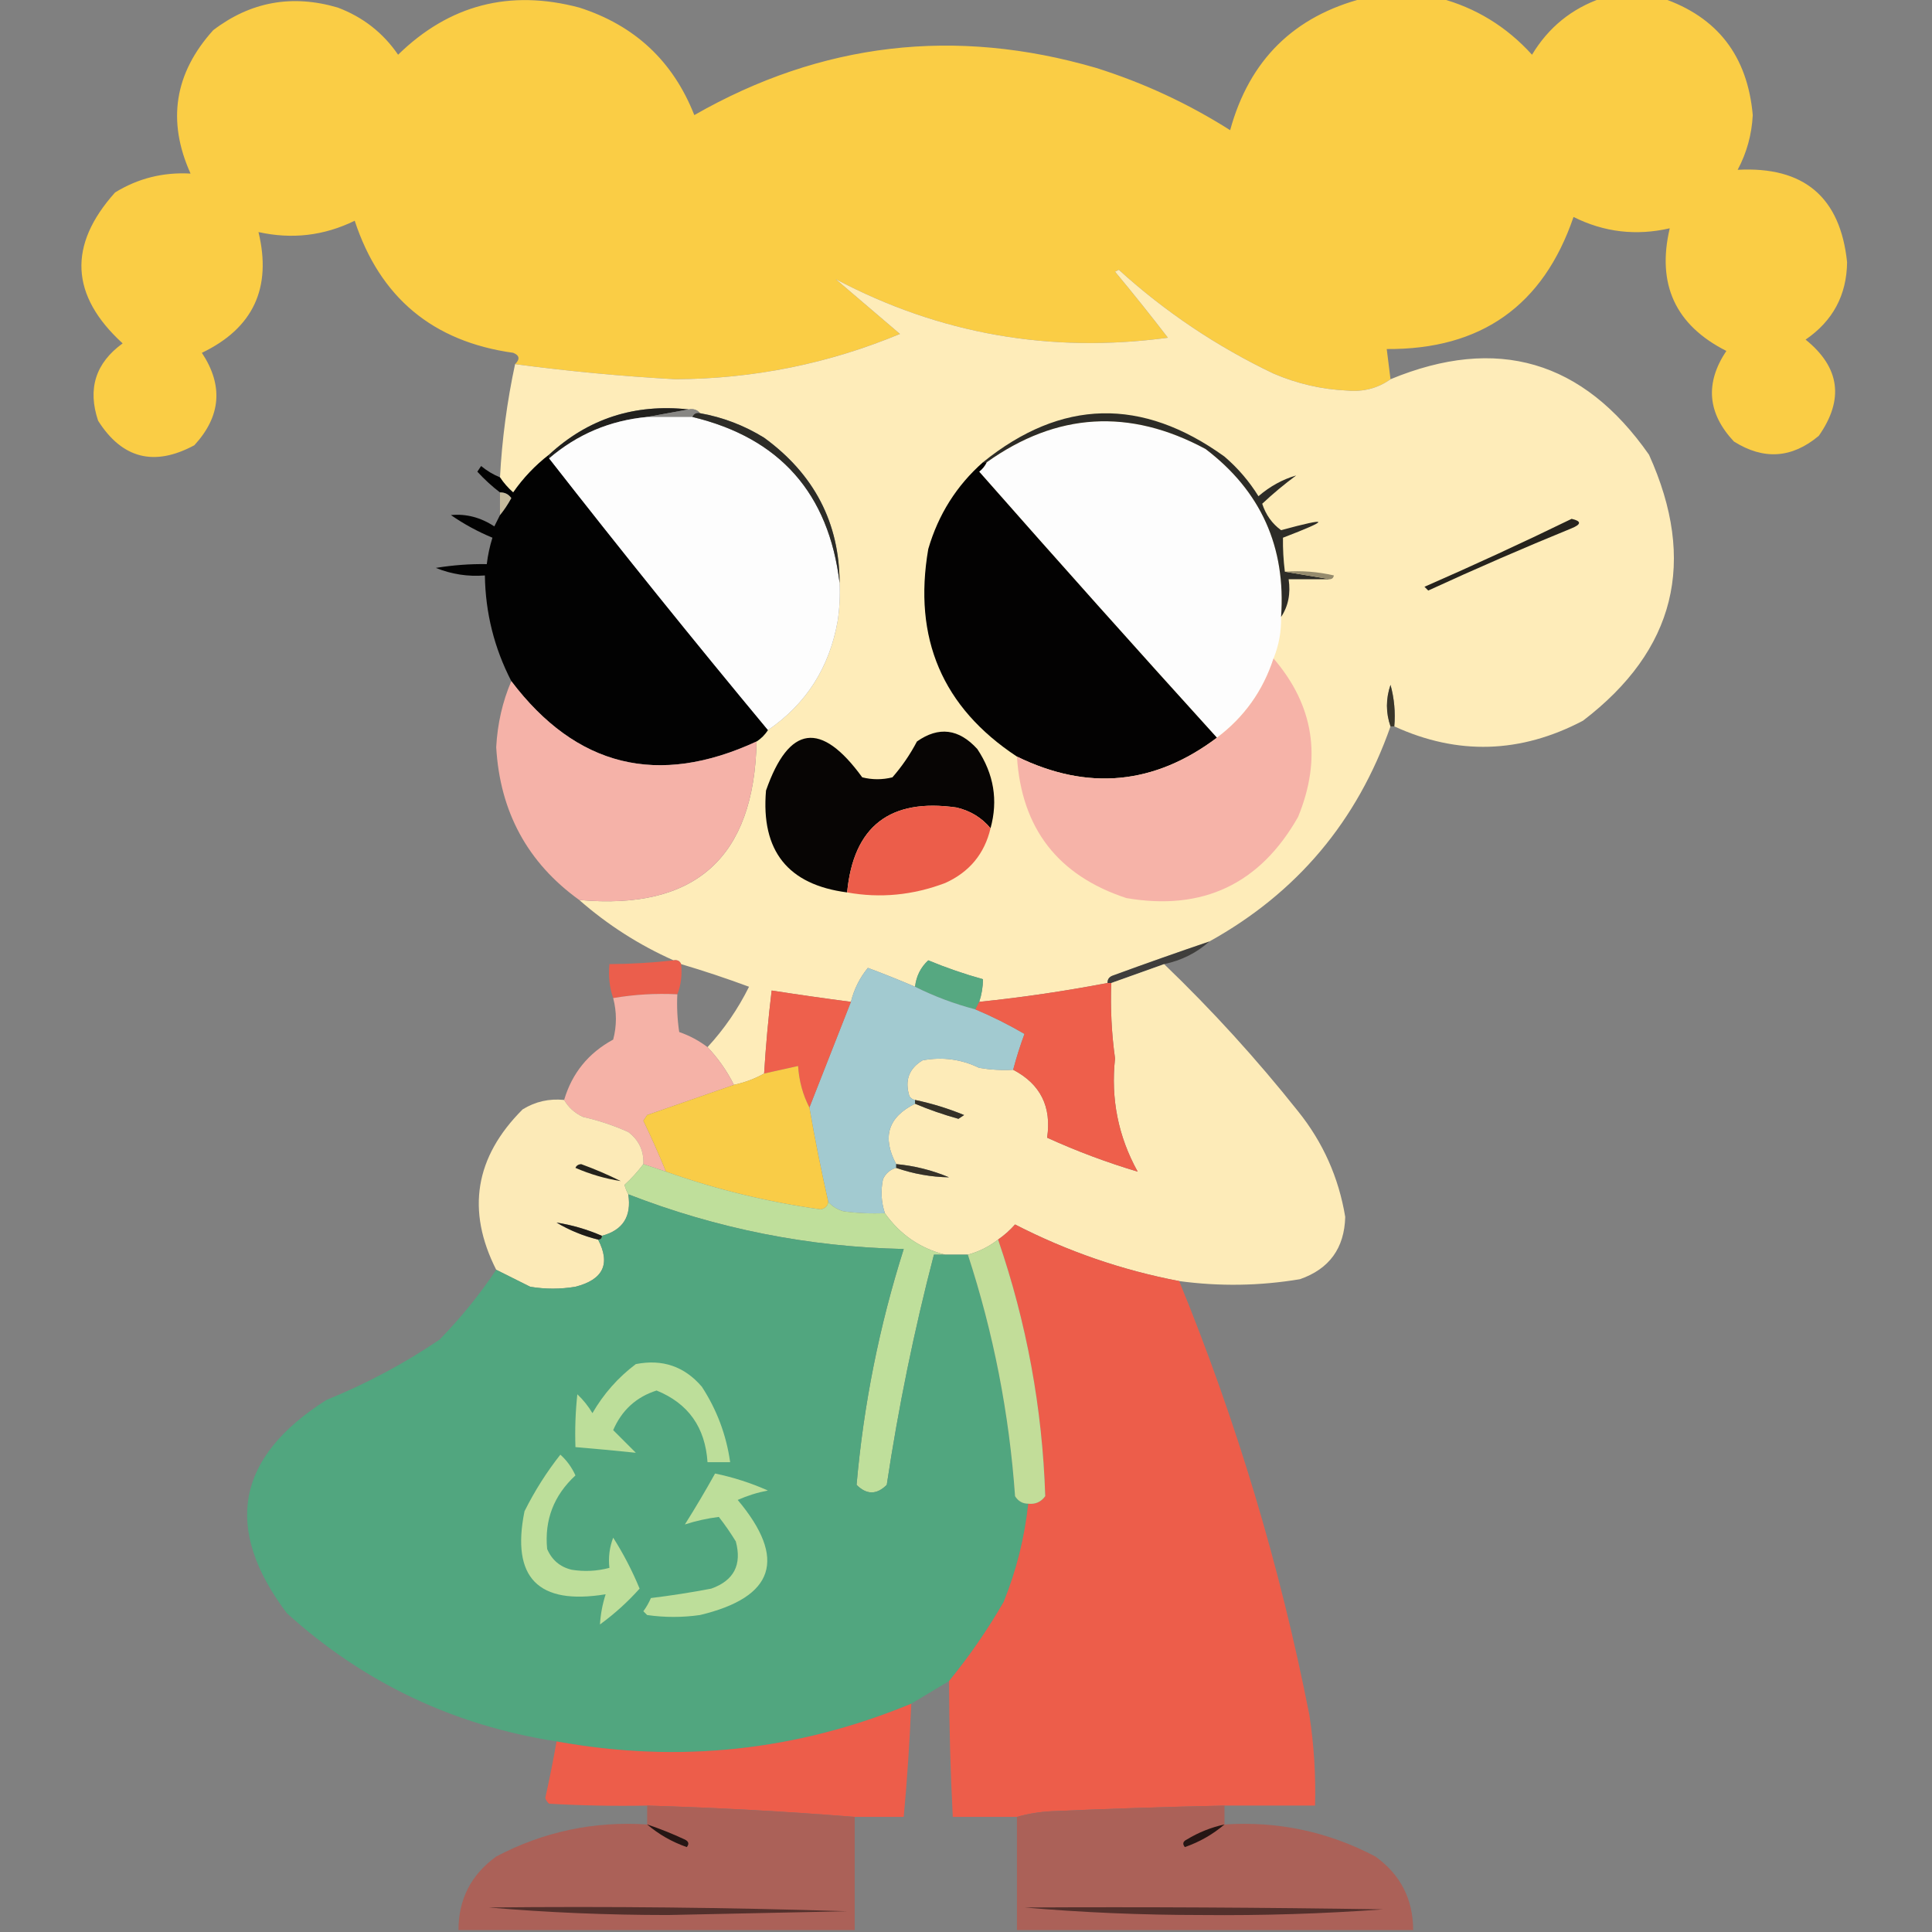 <?xml version="1.0" encoding="UTF-8"?>
<!DOCTYPE svg PUBLIC "-//W3C//DTD SVG 1.1//EN" "http://www.w3.org/Graphics/SVG/1.1/DTD/svg11.dtd">
<svg xmlns="http://www.w3.org/2000/svg" version="1.1" width="512px" height="512px" style="shape-rendering:geometricPrecision; text-rendering:geometricPrecision; image-rendering:optimizeQuality; fill-rule:evenodd; clip-rule:evenodd" xmlns:xlink="http://www.w3.org/1999/xlink">
<rect width="100%" height="100%" fill="#808080" stroke="none"/>
<g><path style="opacity:0.994" fill="#facd45" d="M 361.5,-0.5 C 368.167,-0.5 374.833,-0.5 381.5,-0.5C 391.079,2.046 399.245,7.046 406,14.5C 410.375,7.237 416.541,2.237 424.5,-0.5C 429.833,-0.5 435.167,-0.5 440.5,-0.5C 455.107,4.469 463.107,14.802 464.5,30.5C 464.237,35.66 462.903,40.494 460.5,45C 478.043,44.054 487.71,52.221 489.5,69.5C 489.385,78.23 485.718,85.063 478.5,90C 487.596,97.34 488.763,105.84 482,115.5C 474.884,121.468 467.384,121.968 459.5,117C 452.479,109.503 451.812,101.503 457.5,93C 444.008,86.177 439.008,75.344 442.5,60.5C 433.596,62.544 425.096,61.544 417,57.5C 408.977,81.007 392.477,92.674 367.5,92.5C 367.833,95.167 368.167,97.833 368.5,100.5C 365.149,102.893 361.316,103.893 357,103.5C 350.237,103.185 343.737,101.685 337.5,99C 322.454,91.816 308.787,82.65 296.5,71.5C 296.167,71.667 295.833,71.833 295.5,72C 300.287,77.742 304.953,83.575 309.5,89.5C 278.308,93.692 248.975,88.525 221.5,74C 227.167,78.833 232.833,83.667 238.5,88.5C 219.51,96.398 199.677,100.398 179,100.5C 164.78,99.716 150.613,98.383 136.5,96.5C 137.85,95.177 137.683,94.177 136,93.5C 114.706,90.528 100.706,78.861 94,58.5C 85.885,62.472 77.385,63.472 68.5,61.5C 72.085,76.326 67.085,86.993 53.5,93.5C 59.23,102.163 58.564,110.329 51.5,118C 40.875,123.719 32.375,121.553 26,111.5C 23.158,103.029 25.324,96.195 32.5,91C 18.631,78.316 17.965,64.982 30.5,51C 36.593,47.257 43.26,45.59 50.5,46C 44.217,32.073 46.217,19.407 56.5,8C 66.405,0.447 77.405,-1.553 89.5,2C 96.172,4.511 101.505,8.677 105.5,14.5C 119.044,1.28 135.044,-2.887 153.5,2C 168.201,6.702 178.367,16.202 184,30.5C 217.623,11.267 253.123,7.101 290.5,18C 303.1,21.972 314.933,27.472 326,34.5C 331.097,15.902 342.931,4.236 361.5,-0.5 Z"/></g>
<g><path style="opacity:0.995" fill="#feecb9" d="M 368.5,100.5 C 396.698,88.844 419.532,95.511 437,120.5C 449.811,148.813 443.977,172.313 419.5,191C 402.959,199.695 386.293,200.195 369.5,192.5C 369.823,188.774 369.489,185.107 368.5,181.5C 367.242,185.21 367.242,188.877 368.5,192.5C 359.681,217.644 343.681,236.644 320.5,249.5C 312.015,252.385 303.515,255.385 295,258.5C 293.97,258.836 293.47,259.503 293.5,260.5C 282.235,262.658 270.902,264.325 259.5,265.5C 260.15,263.565 260.483,261.565 260.5,259.5C 255.59,258.141 250.756,256.474 246,254.5C 243.985,256.361 242.818,258.695 242.5,261.5C 238.397,259.742 234.23,258.075 230,256.5C 227.842,259.121 226.342,262.121 225.5,265.5C 218.491,264.582 211.491,263.582 204.5,262.5C 203.614,269.811 202.947,277.144 202.5,284.5C 200.064,285.871 197.397,286.871 194.5,287.5C 192.659,283.817 190.326,280.484 187.5,277.5C 191.889,272.758 195.556,267.424 198.5,261.5C 192.556,259.296 186.556,257.296 180.5,255.5C 180.158,254.662 179.492,254.328 178.5,254.5C 169.352,250.427 161.018,245.093 153.5,238.5C 184.217,241.312 199.884,227.312 200.5,196.5C 201.694,195.728 202.694,194.728 203.5,193.5C 213.66,186.542 219.827,176.876 222,164.5C 222.498,161.183 222.665,157.85 222.5,154.5C 222.449,138.518 215.782,125.685 202.5,116C 197.227,112.743 191.561,110.577 185.5,109.5C 184.791,108.596 183.791,108.263 182.5,108.5C 168.185,106.939 155.852,110.939 145.5,120.5C 141.835,123.333 138.668,126.666 136,130.5C 134.624,129.295 133.458,127.962 132.5,126.5C 133.044,116.387 134.378,106.387 136.5,96.5C 150.613,98.383 164.78,99.716 179,100.5C 199.677,100.398 219.51,96.398 238.5,88.5C 232.833,83.667 227.167,78.833 221.5,74C 248.975,88.525 278.308,93.692 309.5,89.5C 304.953,83.575 300.287,77.742 295.5,72C 295.833,71.833 296.167,71.667 296.5,71.5C 308.787,82.65 322.454,91.816 337.5,99C 343.737,101.685 350.237,103.185 357,103.5C 361.316,103.893 365.149,102.893 368.5,100.5 Z"/></g>
<g><path style="opacity:1" fill="#21201d" d="M 182.5,108.5 C 178.833,109.167 175.167,109.833 171.5,110.5C 161.647,111.428 152.98,115.095 145.5,121.5C 145.5,121.167 145.5,120.833 145.5,120.5C 155.852,110.939 168.185,106.939 182.5,108.5 Z"/></g>
<g><path style="opacity:1" fill="#888784" d="M 182.5,108.5 C 183.791,108.263 184.791,108.596 185.5,109.5C 184.508,109.328 183.842,109.662 183.5,110.5C 179.5,110.5 175.5,110.5 171.5,110.5C 175.167,109.833 178.833,109.167 182.5,108.5 Z"/></g>
<g><path style="opacity:1" fill="#fdfdfd" d="M 171.5,110.5 C 175.5,110.5 179.5,110.5 183.5,110.5C 206.631,116.045 219.631,130.712 222.5,154.5C 222.665,157.85 222.498,161.183 222,164.5C 219.827,176.876 213.66,186.542 203.5,193.5C 183.818,169.814 164.484,145.814 145.5,121.5C 152.98,115.095 161.647,111.428 171.5,110.5 Z"/></g>
<g><path style="opacity:1" fill="#fdfdfd" d="M 339.5,163.5 C 339.583,167.335 338.917,171.002 337.5,174.5C 334.706,183.093 329.706,190.093 322.5,195.5C 301.337,172.169 280.337,148.669 259.5,125C 260.381,124.292 261.047,123.458 261.5,122.5C 280.014,109.301 299.348,108.135 319.5,119C 334.15,130.14 340.816,144.974 339.5,163.5 Z"/></g>
<g><path style="opacity:1" fill="#2d2c27" d="M 183.5,110.5 C 183.842,109.662 184.508,109.328 185.5,109.5C 191.561,110.577 197.227,112.743 202.5,116C 215.782,125.685 222.449,138.518 222.5,154.5C 219.631,130.712 206.631,116.045 183.5,110.5 Z"/></g>
<g><path style="opacity:1" fill="#2d2c27" d="M 340.5,151.5 C 344.5,152.167 348.5,152.833 352.5,153.5C 348.833,153.5 345.167,153.5 341.5,153.5C 342.069,157.329 341.402,160.663 339.5,163.5C 340.816,144.974 334.15,130.14 319.5,119C 299.348,108.135 280.014,109.301 261.5,122.5C 261.167,122.5 260.833,122.5 260.5,122.5C 281.284,105.718 302.617,105.218 324.5,121C 328.062,124.058 331.062,127.558 333.5,131.5C 336.567,128.876 339.9,127.042 343.5,126C 340.329,128.341 337.329,130.841 334.5,133.5C 335.456,136.439 337.123,138.772 339.5,140.5C 352.482,136.986 352.649,137.652 340,142.5C 339.956,145.475 340.123,148.475 340.5,151.5 Z"/></g>
<g><path style="opacity:0.983" fill="#010101" d="M 145.5,120.5 C 145.5,120.833 145.5,121.167 145.5,121.5C 164.484,145.814 183.818,169.814 203.5,193.5C 202.694,194.728 201.694,195.728 200.5,196.5C 174.391,208.584 152.724,203.251 135.5,180.5C 130.973,171.725 128.64,162.392 128.5,152.5C 123.988,152.851 119.655,152.185 115.5,150.5C 120.078,149.76 124.578,149.426 129,149.5C 129.287,147.109 129.787,144.776 130.5,142.5C 126.576,140.868 122.91,138.868 119.5,136.5C 123.532,136.111 127.366,137.111 131,139.5C 131.513,138.473 132.013,137.473 132.5,136.5C 133.601,135.152 134.601,133.652 135.5,132C 134.756,130.961 133.756,130.461 132.5,130.5C 130.375,128.878 128.375,127.045 126.5,125C 126.833,124.5 127.167,124 127.5,123.5C 129.029,124.763 130.695,125.763 132.5,126.5C 133.458,127.962 134.624,129.295 136,130.5C 138.668,126.666 141.835,123.333 145.5,120.5 Z"/></g>
<g><path style="opacity:1" fill="#030202" d="M 260.5,122.5 C 260.833,122.5 261.167,122.5 261.5,122.5C 261.047,123.458 260.381,124.292 259.5,125C 280.337,148.669 301.337,172.169 322.5,195.5C 305.912,207.995 288.245,209.662 269.5,200.5C 249.757,187.485 241.924,169.151 246,145.5C 248.658,136.366 253.492,128.699 260.5,122.5 Z"/></g>
<g><path style="opacity:0.628" fill="#efdeae" d="M 132.5,130.5 C 133.756,130.461 134.756,130.961 135.5,132C 134.601,133.652 133.601,135.152 132.5,136.5C 132.5,134.5 132.5,132.5 132.5,130.5 Z"/></g>
<g><path style="opacity:1" fill="#26231d" d="M 416.5,137.5 C 419.113,138.095 419.113,138.929 416.5,140C 403.717,145.225 391.05,150.725 378.5,156.5C 378.167,156.167 377.833,155.833 377.5,155.5C 390.702,149.73 403.702,143.73 416.5,137.5 Z"/></g>
<g><path style="opacity:1" fill="#958b6d" d="M 340.5,151.5 C 344.884,151.174 349.217,151.508 353.5,152.5C 353.376,153.107 353.043,153.44 352.5,153.5C 348.5,152.833 344.5,152.167 340.5,151.5 Z"/></g>
<g><path style="opacity:1" fill="#f6b3a8" d="M 337.5,174.5 C 348.218,186.967 350.385,200.967 344,216.5C 333.898,234.3 318.731,241.467 298.5,238C 280.365,232.034 270.699,219.534 269.5,200.5C 288.245,209.662 305.912,207.995 322.5,195.5C 329.706,190.093 334.706,183.093 337.5,174.5 Z"/></g>
<g><path style="opacity:0.993" fill="#f5b2a8" d="M 135.5,180.5 C 152.724,203.251 174.391,208.584 200.5,196.5C 199.884,227.312 184.217,241.312 153.5,238.5C 139.816,228.645 132.483,215.145 131.5,198C 131.83,191.81 133.163,185.977 135.5,180.5 Z"/></g>
<g><path style="opacity:1" fill="#3a362a" d="M 369.5,192.5 C 369.167,192.5 368.833,192.5 368.5,192.5C 367.242,188.877 367.242,185.21 368.5,181.5C 369.489,185.107 369.823,188.774 369.5,192.5 Z"/></g>
<g><path style="opacity:1" fill="#070504" d="M 262.5,219.5 C 260.181,216.706 257.181,214.872 253.5,214C 235.839,211.473 226.173,218.973 224.5,236.5C 208.798,234.474 201.632,225.474 203,209.5C 209.075,192.128 217.575,190.962 228.5,206C 231.167,206.667 233.833,206.667 236.5,206C 239.037,203.094 241.204,199.927 243,196.5C 248.768,192.445 254.102,193.112 259,198.5C 263.382,205.1 264.548,212.1 262.5,219.5 Z"/></g>
<g><path style="opacity:1" fill="#ec5d4a" d="M 262.5,219.5 C 260.908,226.264 256.908,231.098 250.5,234C 241.926,237.252 233.259,238.085 224.5,236.5C 226.173,218.973 235.839,211.473 253.5,214C 257.181,214.872 260.181,216.706 262.5,219.5 Z"/></g>
<g><path style="opacity:0.619" fill="#181612" d="M 320.5,249.5 C 317.098,252.535 313.098,254.535 308.5,255.5C 303.828,257.168 299.162,258.835 294.5,260.5C 294.167,260.5 293.833,260.5 293.5,260.5C 293.47,259.503 293.97,258.836 295,258.5C 303.515,255.385 312.015,252.385 320.5,249.5 Z"/></g>
<g><path style="opacity:0.963" fill="#ee5d4a" d="M 178.5,254.5 C 179.492,254.328 180.158,254.662 180.5,255.5C 180.806,258.385 180.473,261.052 179.5,263.5C 173.741,263.214 168.075,263.548 162.5,264.5C 161.523,261.713 161.19,258.713 161.5,255.5C 167.189,255.468 172.855,255.134 178.5,254.5 Z"/></g>
<g><path style="opacity:1" fill="#56a881" d="M 259.5,265.5 C 259.167,266.167 258.833,266.833 258.5,267.5C 252.943,266.053 247.61,264.053 242.5,261.5C 242.818,258.695 243.985,256.361 246,254.5C 250.756,256.474 255.59,258.141 260.5,259.5C 260.483,261.565 260.15,263.565 259.5,265.5 Z"/></g>
<g><path style="opacity:0.989" fill="#feecb9" d="M 308.5,255.5 C 321.234,267.732 333.068,280.732 344,294.5C 350.609,302.72 354.776,312.054 356.5,322.5C 356.277,330.791 352.277,336.291 344.5,339C 333.884,340.781 323.218,340.948 312.5,339.5C 297.374,336.624 282.874,331.624 269,324.5C 267.629,326.041 266.129,327.375 264.5,328.5C 262.117,330.358 259.45,331.692 256.5,332.5C 254.5,332.5 252.5,332.5 250.5,332.5C 243.856,330.837 238.523,327.17 234.5,321.5C 233.532,318.555 233.366,315.555 234,312.5C 234.72,310.944 235.887,309.944 237.5,309.5C 242.073,311.086 246.739,311.919 251.5,312C 247.004,310.112 242.337,308.945 237.5,308.5C 233.682,301.359 235.349,296.026 242.5,292.5C 246.139,294.045 249.973,295.379 254,296.5C 254.5,296.167 255,295.833 255.5,295.5C 251.281,293.76 246.947,292.427 242.5,291.5C 241.883,291.389 241.383,291.056 241,290.5C 239.709,286.328 240.876,283.161 244.5,281C 249.734,280.023 254.734,280.69 259.5,283C 262.482,283.498 265.482,283.665 268.5,283.5C 275.724,287.28 278.724,293.28 277.5,301.5C 285.251,305.037 293.251,308.037 301.5,310.5C 309.386,312.645 317.386,313.812 325.5,314C 316.376,302.043 306.376,290.876 295.5,280.5C 294.577,273.891 294.244,267.224 294.5,260.5C 299.162,258.835 303.828,257.168 308.5,255.5 Z M 295.5,280.5 C 306.376,290.876 316.376,302.043 325.5,314C 317.386,313.812 309.386,312.645 301.5,310.5C 296.338,301.177 294.338,291.177 295.5,280.5 Z"/></g>
<g><path style="opacity:1" fill="#a2cad0" d="M 242.5,261.5 C 247.61,264.053 252.943,266.053 258.5,267.5C 262.962,269.378 267.296,271.545 271.5,274C 270.338,277.147 269.338,280.314 268.5,283.5C 265.482,283.665 262.482,283.498 259.5,283C 254.734,280.69 249.734,280.023 244.5,281C 240.876,283.161 239.709,286.328 241,290.5C 241.383,291.056 241.883,291.389 242.5,291.5C 242.5,291.833 242.5,292.167 242.5,292.5C 235.349,296.026 233.682,301.359 237.5,308.5C 237.5,308.833 237.5,309.167 237.5,309.5C 235.887,309.944 234.72,310.944 234,312.5C 233.366,315.555 233.532,318.555 234.5,321.5C 230.818,321.665 227.152,321.499 223.5,321C 221.867,320.52 220.534,319.687 219.5,318.5C 217.621,310.199 215.954,301.866 214.5,293.5C 218.168,284.162 221.835,274.828 225.5,265.5C 226.342,262.121 227.842,259.121 230,256.5C 234.23,258.075 238.397,259.742 242.5,261.5 Z"/></g>
<g><path style="opacity:0.996" fill="#ee5f4b" d="M 293.5,260.5 C 293.833,260.5 294.167,260.5 294.5,260.5C 294.244,267.224 294.577,273.891 295.5,280.5C 294.338,291.177 296.338,301.177 301.5,310.5C 293.251,308.037 285.251,305.037 277.5,301.5C 278.724,293.28 275.724,287.28 268.5,283.5C 269.338,280.314 270.338,277.147 271.5,274C 267.296,271.545 262.962,269.378 258.5,267.5C 258.833,266.833 259.167,266.167 259.5,265.5C 270.902,264.325 282.235,262.658 293.5,260.5 Z"/></g>
<g><path style="opacity:1" fill="#ee604c" d="M 225.5,265.5 C 221.835,274.828 218.168,284.162 214.5,293.5C 212.764,290.159 211.764,286.492 211.5,282.5C 208.5,283.167 205.5,283.833 202.5,284.5C 202.947,277.144 203.614,269.811 204.5,262.5C 211.491,263.582 218.491,264.582 225.5,265.5 Z"/></g>
<g><path style="opacity:0.983" fill="#f7b3a8" d="M 179.5,263.5 C 179.335,266.85 179.502,270.183 180,273.5C 182.734,274.449 185.234,275.783 187.5,277.5C 190.326,280.484 192.659,283.817 194.5,287.5C 186.862,290.158 179.195,292.824 171.5,295.5C 171.167,296 170.833,296.5 170.5,297C 172.649,301.463 174.649,305.963 176.5,310.5C 174.5,309.833 172.5,309.167 170.5,308.5C 170.654,304.975 169.321,302.141 166.5,300C 162.637,298.268 158.637,296.934 154.5,296C 152.34,295.004 150.673,293.504 149.5,291.5C 151.6,284.396 155.933,279.062 162.5,275.5C 163.46,271.861 163.46,268.195 162.5,264.5C 168.075,263.548 173.741,263.214 179.5,263.5 Z"/></g>
<g><path style="opacity:1" fill="#f9cc47" d="M 214.5,293.5 C 215.954,301.866 217.621,310.199 219.5,318.5C 219.38,319.586 218.713,320.253 217.5,320.5C 203.464,318.552 189.797,315.218 176.5,310.5C 174.649,305.963 172.649,301.463 170.5,297C 170.833,296.5 171.167,296 171.5,295.5C 179.195,292.824 186.862,290.158 194.5,287.5C 197.397,286.871 200.064,285.871 202.5,284.5C 205.5,283.833 208.5,283.167 211.5,282.5C 211.764,286.492 212.764,290.159 214.5,293.5 Z"/></g>
<g><path style="opacity:0.99" fill="#fdebb8" d="M 149.5,291.5 C 150.673,293.504 152.34,295.004 154.5,296C 158.637,296.934 162.637,298.268 166.5,300C 169.321,302.141 170.654,304.975 170.5,308.5C 169.046,310.458 167.379,312.291 165.5,314C 165.743,314.902 166.077,315.735 166.5,316.5C 167.412,322.361 165.079,326.027 159.5,327.5C 155.582,325.802 151.582,324.636 147.5,324C 150.93,326.047 154.597,327.547 158.5,328.5C 161.862,334.951 159.862,339.118 152.5,341C 148.5,341.667 144.5,341.667 140.5,341C 137.478,339.489 134.478,337.989 131.5,336.5C 123.54,320.779 125.874,306.612 138.5,294C 141.87,291.922 145.537,291.089 149.5,291.5 Z"/></g>
<g><path style="opacity:1" fill="#353127" d="M 242.5,291.5 C 246.947,292.427 251.281,293.76 255.5,295.5C 255,295.833 254.5,296.167 254,296.5C 249.973,295.379 246.139,294.045 242.5,292.5C 242.5,292.167 242.5,291.833 242.5,291.5 Z"/></g>
<g><path style="opacity:1" fill="#bfdf9b" d="M 170.5,308.5 C 172.5,309.167 174.5,309.833 176.5,310.5C 189.797,315.218 203.464,318.552 217.5,320.5C 218.713,320.253 219.38,319.586 219.5,318.5C 220.534,319.687 221.867,320.52 223.5,321C 227.152,321.499 230.818,321.665 234.5,321.5C 238.523,327.17 243.856,330.837 250.5,332.5C 249.5,332.5 248.5,332.5 247.5,332.5C 242.267,352.553 238.1,372.886 235,393.5C 232.333,396.167 229.667,396.167 227,393.5C 228.865,372.229 233.032,351.396 239.5,331C 214.285,330.457 189.952,325.624 166.5,316.5C 166.077,315.735 165.743,314.902 165.5,314C 167.379,312.291 169.046,310.458 170.5,308.5 Z"/></g>
<g><path style="opacity:1" fill="#25231c" d="M 152.5,309.5 C 152.735,308.903 153.235,308.57 154,308.5C 157.616,309.814 161.116,311.314 164.5,313C 160.418,312.364 156.418,311.198 152.5,309.5 Z"/></g>
<g><path style="opacity:1" fill="#363228" d="M 237.5,309.5 C 237.5,309.167 237.5,308.833 237.5,308.5C 242.337,308.945 247.004,310.112 251.5,312C 246.739,311.919 242.073,311.086 237.5,309.5 Z"/></g>
<g><path style="opacity:0.996" fill="#51a67f" d="M 166.5,316.5 C 189.952,325.624 214.285,330.457 239.5,331C 233.032,351.396 228.865,372.229 227,393.5C 229.667,396.167 232.333,396.167 235,393.5C 238.1,372.886 242.267,352.553 247.5,332.5C 248.5,332.5 249.5,332.5 250.5,332.5C 252.5,332.5 254.5,332.5 256.5,332.5C 263.288,353.275 267.455,374.608 269,396.5C 269.816,397.823 270.983,398.489 272.5,398.5C 271.54,407.468 269.373,416.135 266,424.5C 261.701,431.949 256.868,438.949 251.5,445.5C 248.194,447.489 244.861,449.489 241.5,451.5C 211.175,464.04 179.842,467.373 147.5,461.5C 120.163,457.245 96.329,445.912 76,427.5C 59.08,404.999 62.58,386.165 86.5,371C 97.103,366.7 107.103,361.366 116.5,355C 122.122,349.224 127.122,343.058 131.5,336.5C 134.478,337.989 137.478,339.489 140.5,341C 144.5,341.667 148.5,341.667 152.5,341C 159.862,339.118 161.862,334.951 158.5,328.5C 159.167,328.5 159.5,328.167 159.5,327.5C 165.079,326.027 167.412,322.361 166.5,316.5 Z"/></g>
<g><path style="opacity:1" fill="#1f1d18" d="M 159.5,327.5 C 159.5,328.167 159.167,328.5 158.5,328.5C 154.597,327.547 150.93,326.047 147.5,324C 151.582,324.636 155.582,325.802 159.5,327.5 Z"/></g>
<g><path style="opacity:0.997" fill="#ed5d4a" d="M 312.5,339.5 C 327.729,376.69 339.229,415.023 347,454.5C 348.223,462.453 348.723,470.453 348.5,478.5C 340.5,478.5 332.5,478.5 324.5,478.5C 309.163,478.821 293.83,479.321 278.5,480C 275.305,480.181 272.305,480.681 269.5,481.5C 263.833,481.5 258.167,481.5 252.5,481.5C 251.877,469.51 251.544,457.51 251.5,445.5C 256.868,438.949 261.701,431.949 266,424.5C 269.373,416.135 271.54,407.468 272.5,398.5C 274.39,398.703 275.89,398.037 277,396.5C 276.243,373.214 272.076,350.548 264.5,328.5C 266.129,327.375 267.629,326.041 269,324.5C 282.874,331.624 297.374,336.624 312.5,339.5 Z"/></g>
<g><path style="opacity:1" fill="#c2dd99" d="M 264.5,328.5 C 272.076,350.548 276.243,373.214 277,396.5C 275.89,398.037 274.39,398.703 272.5,398.5C 270.983,398.489 269.816,397.823 269,396.5C 267.455,374.608 263.288,353.275 256.5,332.5C 259.45,331.692 262.117,330.358 264.5,328.5 Z"/></g>
<g><path style="opacity:1" fill="#bdde9a" d="M 168.5,361.5 C 175.555,360.111 181.388,362.111 186,367.5C 189.985,373.625 192.485,380.291 193.5,387.5C 191.5,387.5 189.5,387.5 187.5,387.5C 186.891,378.246 182.391,371.912 174,368.5C 168.612,370.218 164.779,373.718 162.5,379C 164.5,381 166.5,383 168.5,385C 163.217,384.448 157.884,383.948 152.5,383.5C 152.334,378.821 152.501,374.155 153,369.5C 154.574,370.984 155.907,372.651 157,374.5C 159.984,369.353 163.818,365.02 168.5,361.5 Z"/></g>
<g><path style="opacity:1" fill="#bdde9a" d="M 148.5,385.5 C 150.179,387 151.512,388.833 152.5,391C 146.756,396.311 144.256,402.811 145,410.5C 146.26,413.428 148.427,415.261 151.5,416C 154.868,416.543 158.201,416.376 161.5,415.5C 161.187,412.753 161.52,410.086 162.5,407.5C 165.224,411.78 167.557,416.28 169.5,421C 166.385,424.494 162.885,427.661 159,430.5C 159.153,427.826 159.653,425.16 160.5,422.5C 142.597,425.431 135.43,418.098 139,400.5C 141.678,395.134 144.844,390.134 148.5,385.5 Z"/></g>
<g><path style="opacity:1" fill="#bdde9a" d="M 189.5,390.5 C 194.313,391.493 198.98,392.993 203.5,395C 200.728,395.526 198.062,396.359 195.5,397.5C 208.608,413.111 205.275,423.277 185.5,428C 180.833,428.667 176.167,428.667 171.5,428C 171.167,427.667 170.833,427.333 170.5,427C 171.293,425.915 171.96,424.748 172.5,423.5C 177.879,422.844 183.213,422.011 188.5,421C 194.487,418.86 196.654,414.693 195,408.5C 193.623,406.246 192.123,404.08 190.5,402C 187.411,402.385 184.411,403.052 181.5,404C 184.304,399.555 186.971,395.055 189.5,390.5 Z"/></g>
<g><path style="opacity:0.993" fill="#ed5d4a" d="M 241.5,451.5 C 241.082,461.524 240.415,471.524 239.5,481.5C 235.167,481.5 230.833,481.5 226.5,481.5C 208.345,480.053 190.012,479.053 171.5,478.5C 162.827,478.666 154.16,478.5 145.5,478C 145.043,477.586 144.709,477.086 144.5,476.5C 145.608,471.515 146.608,466.515 147.5,461.5C 179.842,467.373 211.175,464.04 241.5,451.5 Z"/></g>
<g><path style="opacity:0.988" fill="#ab6057" d="M 324.5,478.5 C 324.5,480.167 324.5,481.833 324.5,483.5C 338.659,482.581 351.993,485.414 364.5,492C 371.146,496.792 374.479,503.292 374.5,511.5C 339.5,511.5 304.5,511.5 269.5,511.5C 269.5,501.5 269.5,491.5 269.5,481.5C 272.305,480.681 275.305,480.181 278.5,480C 293.83,479.321 309.163,478.821 324.5,478.5 Z"/></g>
<g><path style="opacity:0.986" fill="#ab6057" d="M 171.5,478.5 C 190.012,479.053 208.345,480.053 226.5,481.5C 226.5,491.5 226.5,501.5 226.5,511.5C 191.5,511.5 156.5,511.5 121.5,511.5C 121.511,503.311 124.845,496.811 131.5,492C 144.007,485.414 157.341,482.581 171.5,483.5C 171.5,481.833 171.5,480.167 171.5,478.5 Z"/></g>
<g><path style="opacity:1" fill="#241614" d="M 171.5,483.5 C 174.889,484.631 178.222,485.964 181.5,487.5C 182.521,488.002 182.688,488.668 182,489.5C 178.062,488.119 174.562,486.119 171.5,483.5 Z"/></g>
<g><path style="opacity:1" fill="#251614" d="M 324.5,483.5 C 321.438,486.119 317.938,488.119 314,489.5C 313.312,488.668 313.479,488.002 314.5,487.5C 317.629,485.6 320.963,484.267 324.5,483.5 Z"/></g>
<g><path style="opacity:1" fill="#53302c" d="M 129.5,505.5 C 161.174,505.167 192.84,505.5 224.5,506.5C 208.667,506.833 192.833,507.167 177,507.5C 160.819,507.499 144.986,506.833 129.5,505.5 Z"/></g>
<g><path style="opacity:1" fill="#53302c" d="M 271.5,505.5 C 303.168,505.333 334.835,505.5 366.5,506C 350.648,507.161 334.648,507.661 318.5,507.5C 302.485,507.499 286.819,506.833 271.5,505.5 Z"/></g>
</svg>
